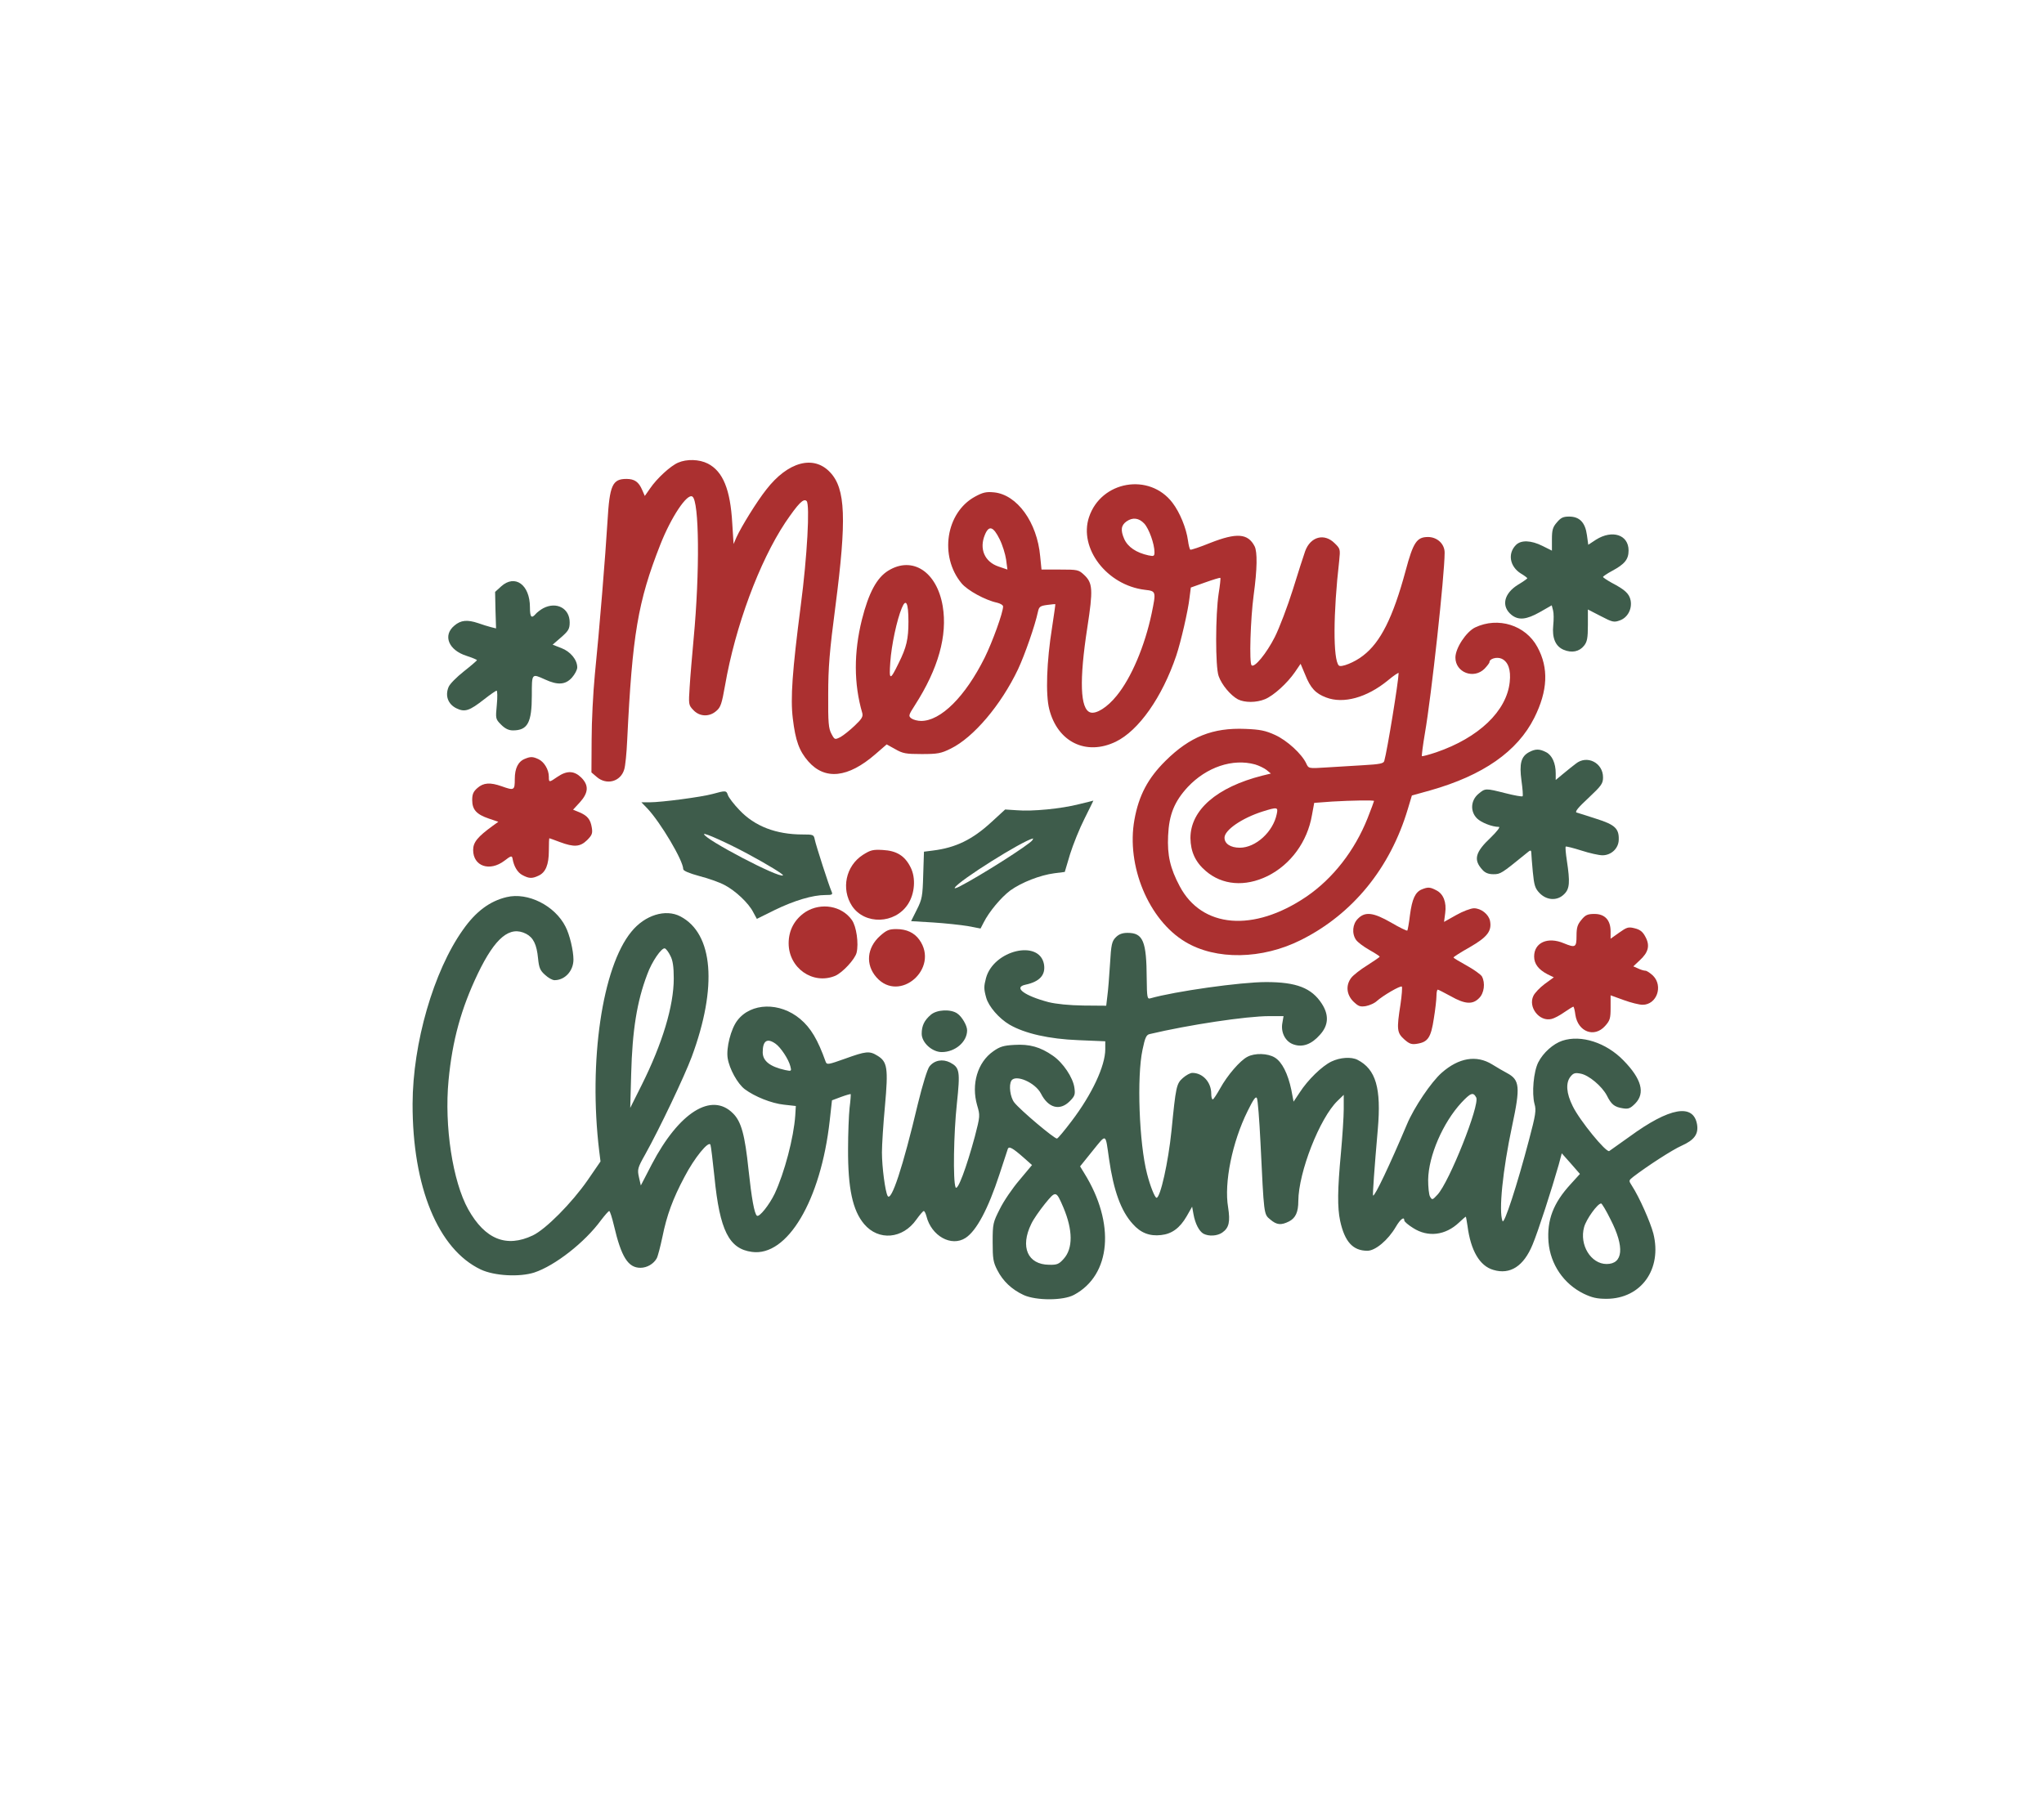 <?xml version="1.0" encoding="utf-8"?>
<!-- Generator: Adobe Illustrator 26.1.0, SVG Export Plug-In . SVG Version: 6.00 Build 0)  -->
<svg version="1.1" id="Layer_1" xmlns="http://www.w3.org/2000/svg" xmlns:xlink="http://www.w3.org/1999/xlink" x="0px" y="0px"
	 viewBox="0 0 1080 956" style="enable-background:new 0 0 1080 956;" xml:space="preserve">
<style type="text/css">
	.st0{fill:#3E5C4B;}
	.st1{fill:#AB3030;}
</style>
<path class="st0" d="M822.6,276.1c-2.2,2.5-2.6,4.1-2.6,9v5.9l-5-2.5c-6-3-11.3-3.2-14-0.5c-4.5,4.5-3.3,11.4,2.6,15.1
	c1.9,1.1,3.4,2.3,3.4,2.5c0,0.2-2.2,1.8-4.9,3.4c-7.6,4.7-9,11.5-3.4,16c3.7,2.9,7.8,2.5,14.9-1.5l6.3-3.6l0.7,2.7
	c0.4,1.4,0.4,4.9,0.1,7.8c-0.7,6.8,1.2,11.2,5.5,13c4.3,1.8,8.3,1,10.8-2.2c1.6-2,2-4,2-10.8v-8.3l6.8,3.5c6.1,3.2,7,3.4,10,2.3
	c4.1-1.4,6.6-5.9,5.8-10.5c-0.7-3.6-2.9-5.7-10-9.4c-2.5-1.4-4.6-2.8-4.6-3.1c0-0.3,2.2-1.8,4.8-3.2c6.7-3.6,8.7-6.1,8.7-10.8
	c0-8.3-8.6-11.1-17.2-5.7l-4.1,2.7l-0.7-5.1c-0.9-6.7-3.9-9.8-9.4-9.8C825.9,273,824.7,273.6,822.6,276.1z"/>
<path class="st0" d="M264.8,309.9l-3.2,2.9l0.2,9.6l0.3,9.7l-2.8-0.7c-1.5-0.4-4.5-1.3-6.7-2.1c-5.7-1.9-9.1-1.6-12.5,1.3
	c-6.3,5.2-3.1,13,6.4,16c3,1,5.5,2,5.5,2.3c-0.1,0.3-3.2,3-6.9,5.9c-3.8,3-7.5,6.7-8.1,8.3c-1.9,4.6-0.3,9,4.1,11.2
	c4.5,2.2,6.9,1.4,14.8-4.8c3.2-2.5,6.1-4.5,6.5-4.5c0.4,0,0.5,3.4,0.1,7.5c-0.7,7.3-0.7,7.5,2.3,10.5c2.1,2.1,4,3,6.2,3
	c7.8,0,10-4.1,10-18.5c0-11.8-0.1-11.6,7-8.4c6.7,3.1,10.8,2.8,14.2-1c1.5-1.7,2.8-4.1,2.8-5.4c0-4-3.6-8.4-8.4-10.2l-4.6-1.8
	l4.5-3.9c3.9-3.4,4.5-4.5,4.5-7.9c0-7.4-6.9-11.1-13.9-7.5c-1.5,0.8-3.3,2.2-4,3c-2.3,2.7-3.1,1.8-3.1-3.5
	C280,309,272.1,303.3,264.8,309.9z"/>
<path class="st0" d="M807.9,397.5c-4.2,2.3-5.2,6-4,15c0.6,4.3,0.9,8,0.6,8.3c-0.3,0.3-4.3-0.4-9-1.6c-10.7-2.7-10.7-2.7-14.4,0.4
	c-4,3.4-4.4,9.2-0.7,12.9c2.2,2.2,8,4.5,11.6,4.5c0.8,0-1.1,2.5-4.3,5.6c-8.3,7.8-9.3,11.8-4.4,17.1c1.4,1.6,3.2,2.3,5.8,2.3
	c3.7,0,4.2-0.3,17.1-10.8c2.5-2.1,2.8-2.2,2.9-0.5c0,1,0.4,5.5,0.8,10.1c0.7,7.2,1.2,8.7,3.6,11.2c3.8,3.9,9.4,4.2,13,0.5
	c2.9-2.8,3.1-6.4,1.4-17.6c-0.6-3.9-0.9-7.2-0.6-7.5c0.2-0.2,3.9,0.7,8.3,2.1c4.3,1.4,9.3,2.5,11.1,2.5c4.6,0,8.5-3.6,8.6-8.2
	c0.2-5.9-2-8-11.9-11.1c-4.9-1.6-9.6-3.1-10.4-3.3c-1-0.4,1-2.8,6.3-7.7c6.9-6.5,7.7-7.6,7.7-10.9c0-7.7-8.5-12-14.4-7.2
	c-1.4,1-4.3,3.4-6.5,5.2l-4.1,3.4v-3.5c0-5.3-1.9-9.6-5.1-11.2C813.4,395.7,811.3,395.7,807.9,397.5z"/>
<path class="st0" d="M376.5,419.6c-5.8,1.6-26.9,4.4-33.3,4.4h-4.3l3.1,3.2c7,7.4,19,27.6,19,32.1c0,0.9,3.1,2.2,8.6,3.7
	c4.7,1.2,10.6,3.3,13.2,4.7c5.8,3,12.8,9.6,15.2,14.4l1.9,3.5l9.5-4.7c10.3-5,20-7.9,26.7-7.9c3.6,0,4-0.2,3.3-1.8
	c-1.3-2.8-8.3-24.5-8.9-27.5c-0.5-2.6-0.8-2.7-6.4-2.7c-14,0-25.3-4.3-33.4-12.9c-3-3.1-5.7-6.7-6.1-7.9
	C383.8,417.7,383.4,417.7,376.5,419.6z M395,451.2c11,5.9,19.2,11,18.7,11.4c-1.7,1.8-41.7-19.2-41.7-21.8
	C372,439.9,385,445.8,395,451.2z"/>
<path class="st0" d="M570.1,425c-9.3,2.4-24.8,3.9-32.8,3.2l-6.2-0.4l-7.3,6.7c-10,9.2-18.8,13.5-30.9,15l-4.7,0.6l-0.4,12.3
	c-0.3,11.2-0.6,12.9-3.4,18.4l-3,6l11.6,0.7c6.3,0.4,14.6,1.3,18.3,1.9l6.8,1.3l1.6-3.1c2.9-5.8,9.2-13.3,14.1-17
	c6-4.3,15.7-8.1,23.3-9.1l5.5-0.7l2.8-9.4c1.6-5.1,5-13.6,7.7-18.9c2.6-5.2,4.7-9.5,4.6-9.4C577.6,423.2,574.2,424,570.1,425z
	 M545.5,444c-1.3,2.2-27.6,18.9-38.5,24.5c-1.8,0.9-2.9,1.2-2.5,0.6c2.3-3.8,35.6-24.7,41.3-26C546,443,545.8,443.5,545.5,444z"/>
<path class="st0" d="M267.7,474.1c-8.9,2.1-16.3,7.6-23.1,17.3c-15.5,21.8-26.5,59.9-26.6,91.9c-0.1,44,13.5,76.9,36,87.6
	c7.2,3.4,20.5,4.1,28.3,1.6c10.9-3.6,26.7-15.9,35.3-27.7c2-2.6,3.9-4.8,4.3-4.8c0.4,0,1.5,3.5,2.5,7.7c3.9,16.7,7.5,22.3,14,22.3
	c3.5,0,7-2.1,8.6-5c0.6-1.1,1.9-6.1,3-11.3c2.3-11.4,5.5-20.2,11.7-31.8c5.2-10,12.8-19.3,13.7-16.9c0.3,0.8,1.2,8.5,2.1,17
	c2.8,28.3,7.7,38,19.8,39.6c18.7,2.6,36.4-27.2,41.1-69.3l1.2-10.8l4.8-1.8c2.7-1,5-1.6,5.1-1.5c0.1,0.2-0.1,3.4-0.6,7.3
	c-0.4,3.8-0.8,13.6-0.8,21.7c-0.1,20.8,2.4,32.5,8.5,39.7c7.6,9,20.4,7.9,27.6-2.4c1.8-2.5,3.5-4.5,3.9-4.5s1,1.2,1.4,2.7
	c2.6,10.5,13.2,16.4,20.7,11.5c5.8-3.8,11.9-15.3,17.9-33.6c2.2-6.6,4.2-12.7,4.4-13.4c0.6-1.6,2.5-0.6,8.4,4.6l4.4,3.9l-6.6,7.9
	c-3.7,4.3-8.4,11.2-10.4,15.3c-3.6,7.1-3.8,7.8-3.8,17.5c0,8.8,0.3,10.7,2.5,14.9c2.9,5.7,7.6,10.2,13.9,13.1c6.6,3,20.9,3,26.6-0.1
	c19.6-10.5,21.9-37.8,5.4-64.3l-2.2-3.6l6.6-8.2c7.5-9.2,6.7-9.6,8.7,4.3c2.4,16.7,6.3,27.5,12.5,34.3c4.2,4.8,9,6.6,15,5.9
	c5.7-0.6,9.9-3.7,13.5-9.9l2.9-5.1l0.7,3.9c0.9,5.1,3,9.1,5.3,10.4c2.9,1.5,7.3,1.2,9.9-0.6c3.6-2.5,4.3-5.7,3.1-13.4
	c-2.2-12.9,2.2-34.5,10.3-50.8c3-6.1,4.3-8,4.9-6.9c0.5,0.8,1.3,11.3,1.9,23.3c1.9,38.9,1.7,38,5.2,40.9c3.4,2.9,5.7,3.1,9.9,1
	c3.5-1.8,4.9-5,4.9-10.8c0.1-15.2,11.3-43.8,20.7-52.9l3.3-3.2v7.5c0,4-0.7,14.6-1.5,23.4c-1.8,19.2-1.9,28.6-0.4,35.7
	c2.4,11,6.7,15.8,14.4,15.8c4.2,0,10.9-5.6,15-12.6c2.4-4.1,4.5-5.7,4.5-3.4c0,0.6,2.1,2.4,4.7,4c7.8,5,17,3.9,24.2-2.9
	c1.8-1.7,3.4-3.1,3.6-3.1c0.1,0,0.5,2.2,0.9,4.9c1.7,13,6.4,21.1,13.6,23.2c8.9,2.7,16.1-1.9,20.8-13.4c2.9-6.9,10.2-29.5,13.8-42.2
	l1.6-6l4.8,5.4l4.8,5.5l-4.9,5.4c-9.2,10-12.6,19-11.7,30.6c1,11.8,8,22.1,18.6,27.3c4.4,2.1,7,2.7,12.1,2.7
	c18.3-0.1,29.4-15.7,24.7-34.5c-1.6-6.1-7.4-19.2-11.3-25.2c-1.8-2.8-1.8-2.8,0.7-4.8c7.3-5.6,20.7-14.3,25.5-16.4
	c6.7-3,9-6.1,8.2-11.2c-1.9-11.3-14.5-9.1-35.7,6.4c-5.3,3.8-10.1,7.2-10.7,7.6c-1.6,1-15.6-16.1-19.3-23.7
	c-3.4-6.8-3.8-12.3-1.2-15.6c1.5-1.9,2.5-2.2,5.4-1.6c4.3,0.8,11.2,6.6,13.8,11.5c2.4,4.8,4,6.1,8.4,6.8c3,0.5,4,0.1,6.6-2.5
	c5.4-5.5,3.4-13-6.2-22.8c-9.1-9.4-22.4-13.7-32.3-10.4c-4.8,1.6-10.1,6.3-12.7,11.4c-2.5,4.9-3.5,16.3-2,22c1,3.3,0.6,5.8-2.9,19
	c-6.3,24-13.2,45.1-14,42.9c-2.1-5.2,0.1-27,5.1-50.4c4.4-20.6,4-24.2-2.7-27.8c-1.7-0.9-5.2-2.9-7.9-4.6
	c-8.3-5.1-17.6-3.5-26.6,4.4c-5.5,4.8-14.7,18.4-18.4,27.3c-9,21.3-17.1,38.4-17.9,37.6c-0.3-0.3,0.7-14.4,2.5-35
	c1.9-21.7-1-31.7-10.7-36.7c-3.3-1.7-9.2-1.3-13.8,0.9c-5,2.4-12.5,9.7-16.8,16.4l-3.2,4.8l-1.2-6.3c-1.8-8.5-4.9-14.7-8.7-17
	c-3.7-2.3-10.6-2.5-14.5-0.4c-3.9,2-10.6,9.8-14.4,16.7c-1.8,3.2-3.5,5.8-3.9,5.8c-0.5,0-0.8-1.4-0.8-3c0-6.1-4.5-11-10-11
	c-1.1,0-3.3,1.2-5,2.7c-3.4,3-3.7,4.5-6,27.8c-1.7,16.8-5.9,35.5-7.9,35.5c-0.9,0-3.4-6.3-5-12.6c-4.2-16.1-5.5-51.4-2.4-65.7
	c1.3-6.3,2-7.8,3.7-8.2c20.7-4.9,51.2-9.5,63.3-9.5h7.5l-0.6,3.5c-1,5.1,1.6,10.1,6,11.5c4.7,1.6,9.4-0.1,13.8-5.1
	c4.6-5,4.9-10.5,1-16.5C693,522.1,685,519,669,519c-13.6,0-48.2,4.9-61.2,8.6c-1.6,0.5-1.8-0.5-1.9-10.3
	c-0.1-19.9-1.9-24.3-10.1-24.3c-2.8,0-4.6,0.7-6.2,2.3c-2.1,2.1-2.5,3.7-3.1,14.2c-0.4,6.5-1,14.1-1.4,16.9l-0.6,5.1l-12-0.1
	c-7.6-0.1-14.4-0.8-18.5-1.8c-12.8-3.4-18.7-7.8-12.2-9.2c7.6-1.6,10.8-5.2,9.8-10.9c-2.5-13.1-26.5-7.4-30.6,7.3
	c-1.2,4.6-1.2,5.8,0.1,10.5c1.3,4.6,6.7,10.9,12.3,14.2c8.1,4.7,20.9,7.6,36.4,8.2l14.2,0.6v4.2c0,8.8-7,23.8-17.8,38
	c-3.7,4.9-7.1,9-7.7,9.2c-1.2,0.3-19.4-15-22.6-19.1c-2.1-2.7-3-9.1-1.5-11.5c2.2-3.5,12.6,1,15.6,6.8c3.9,7.7,10,9.3,15.2,4.1
	c2.7-2.7,3-3.6,2.5-7.1c-0.7-5.4-6-13.3-11.4-17c-6.6-4.6-12.3-6.2-20.3-5.7c-5.7,0.3-7.7,0.9-11.2,3.4c-8.3,5.8-11.7,17.4-8.5,28.5
	c1.6,5.4,1.6,5.7-1.2,16.5c-4.4,16.3-9.2,29.3-10.2,26.8c-1.4-3.4-1-28.5,0.7-44.2c1.8-17.1,1.5-19-3.6-21.7c-4-2-8.3-1.2-10.9,2.1
	c-1.1,1.4-3.6,9.5-6.1,19.7c-8,33.8-14.1,52.1-16,48.7c-1.3-2.4-3-15.3-3-23c0-3.9,0.7-15,1.6-24.6c1.8-19.9,1.3-23.3-4-26.5
	c-4.2-2.6-6-2.4-17.1,1.6c-8.7,3.1-9.6,3.3-10.2,1.7c-4.2-11.8-7.9-18-13.5-22.7c-10.7-9-26-8.7-33.2,0.8c-3.4,4.4-6,14.6-5.1,20
	c0.9,5.6,5.2,13.4,9,16.3c5.2,3.9,14.1,7.5,20.7,8.2l6.3,0.7l-0.3,5c-0.8,11.7-5.7,30.3-10.9,41.4c-2.8,5.8-8,12.4-9.3,11.6
	c-1.4-0.8-2.9-9.4-4.5-24.4c-1.9-18.2-3.8-25.4-8.2-29.7c-11.3-11.4-28.5-0.6-42.9,26.9l-5.8,11.2l-1-4.4c-0.9-4.1-0.7-4.9,3.3-12
	c7.6-13.6,20.8-41.4,24.6-51.6c13.7-37,11.4-65.1-6-74.2c-7.8-4.1-18.8-0.7-25.9,8.1c-15.4,18.7-22.7,68.5-17,115.8l0.7,5.6
	l-6.8,9.9c-8.4,12.1-22.2,26-29,29.2c-13.9,6.6-25.2,2.1-34.1-13.8c-8.2-14.7-12.7-44-10.4-68.1c2-21.2,6.7-38.1,15.5-56.5
	c9.2-19.1,16.9-25.4,25.5-21c3.8,2,5.6,5.6,6.3,13c0.5,5,1.1,6.4,3.7,8.7c1.7,1.6,3.9,2.8,5,2.8c5.5,0,10-4.9,10-10.9
	c0-4.7-2-13.2-4.2-17.4C293.2,478.6,278.9,471.4,267.7,474.1z M354.2,505.1c1.3,2.4,1.8,5.8,1.8,12c0,14.5-6,34.4-17,56.4l-6,12
	l0.5-18c0.6-22.8,3-38.2,8.5-52.6c2.4-6.7,7.6-14.2,9.3-13.7C352,501.5,353.3,503.2,354.2,505.1z M409.8,551.6
	c2.7,1.9,6.9,8.2,7.8,11.9c0.7,2.6,0.6,2.7-2.7,2c-8.1-1.8-11.9-4.8-11.9-9.4C403,550,405.3,548.4,409.8,551.6z M780,580
	c2,3.8-14.2,44.7-20.5,51.4c-2.6,2.8-2.8,2.9-3.9,1c-0.6-1-1-5.1-1-8.9c0.2-12.7,7.8-30.2,17.6-40.8C777.1,577.5,778.4,577,780,580z
	 M561.9,638.2c5,11.9,5.1,21.6,0.1,27.1c-2.5,2.8-3.5,3.2-7.7,3.1c-11.3-0.1-15.4-9.4-9.4-21.6c1.1-2.4,4.4-7.1,7.2-10.6
	C557.9,629.1,558,629.1,561.9,638.2z M851,644.5c7.5,14.6,6.6,23.5-2.1,23.5c-8.3,0-14.5-10.1-11.9-19.5c1.1-4.1,7.1-12.5,9-12.5
	C846.4,636,848.7,639.8,851,644.5z"/>
<g>
	<path class="st1" d="M358.3,244.5c-4,1.7-11.2,8.3-14.8,13.6l-2.8,4l-1.4-3.2c-1.8-4.2-4-5.8-8.3-5.8c-7.4,0-8.9,3.3-10,22.2
		c-1.1,18.2-4.3,57.7-6.7,81.2c-0.9,9.3-1.7,24.8-1.7,34.3l-0.1,17.4l2.8,2.4c5.2,4.5,12.6,2.5,14.5-3.9c0.6-1.7,1.3-8.8,1.6-15.7
		c2.7-55.5,5.6-73,17.5-103.2c5.7-14.5,14.1-27.1,16.9-25.4c3.7,2.2,4,40,0.7,75.1c-0.8,8.8-1.8,20.3-2.1,25.5
		c-0.6,9.2-0.6,9.6,1.9,12.2c3.3,3.6,8.5,3.8,12.2,0.5c2.3-1.9,2.9-3.9,4.6-13.5c5.4-31.2,18.1-65.3,31.8-86
		c7-10.3,9.7-13,11.3-11.4c1.8,1.8,0.3,29.4-3.1,55.2c-4.5,34.8-5.5,49-4.2,59.7c1.4,11.8,3.4,17.2,8.2,22.7c8.8,10,21,8.7,35.4-3.8
		l6-5.2l4.5,2.5c4,2.3,5.6,2.6,14,2.6s10.2-0.3,15.4-2.9c12-5.9,26.5-23,35.5-41.9c3.6-7.7,9-23.2,10.5-30.3
		c0.6-2.8,1.2-3.2,4.9-3.7c2.3-0.3,4.2-0.5,4.3-0.4c0.1,0.1-0.7,5.6-1.7,12.2c-2.9,18.1-3.5,35.5-1.5,43.3
		c4.4,17.4,19.5,24.7,35.1,17.2c12.2-5.9,24.6-23.6,32-45.5c2.4-7.1,6.3-24,7-30.5l0.7-5.5l7.6-2.7c4.2-1.5,7.8-2.6,8-2.4
		c0.2,0.3-0.2,4-0.9,8.3c-1.7,11-1.8,38.7,0,43.6c1.6,4.6,6.3,10.2,10.2,12.3c3.6,1.8,9.7,1.8,14.3-0.1c4.6-1.9,11.8-8.5,15.8-14.3
		l3-4.4l2.4,5.7c2.8,7.1,5.5,10,11.1,12.1c9.1,3.5,21.5,0.1,32.6-9c3.1-2.6,5.7-4.3,5.7-3.9c-0.1,4.6-6,40.9-7.6,46.5
		c-0.4,1.3-2.4,1.7-11.2,2.2c-5.9,0.4-14.8,0.9-19.8,1.2c-9,0.6-9,0.5-10.2-2.1c-2.3-5-10.1-12.2-16.5-15.1c-5-2.3-8-2.9-15.7-3.2
		c-17.2-0.7-29.3,4.1-42.2,16.9c-9.3,9.2-14.1,18.3-16.4,31.1c-4.4,24.3,7.5,52.9,26.8,64.5c16.2,9.8,40.7,9.4,61.3-1
		c27.3-13.7,47.1-38,56.4-69.3l2.1-7l9.7-2.7c27.9-7.9,46.1-20.6,55-38.4c7.1-14.2,7.7-26.3,1.6-37.4c-6.2-11.5-20.7-16.1-32.9-10.3
		c-4.7,2.3-10.4,10.9-10.4,15.9c0,7.9,9.7,11.6,15.4,5.9c1.4-1.5,2.6-3,2.6-3.5c0-1.8,3.9-2.9,6.4-1.8c3.5,1.6,5,5.9,4.3,12.3
		c-1.6,15.4-16.4,29.5-38.9,37.2c-3.9,1.3-7.3,2.2-7.5,2c-0.2-0.2,0.5-5.7,1.6-12.2c3.4-19.5,10.4-83.7,10.4-95.2
		c0.1-4.7-3.9-8.4-8.8-8.4c-5.9,0-7.8,2.8-11.8,17.8c-6.7,24.8-13.3,37.9-22.5,44.9c-4.4,3.5-11.7,6.4-12.8,5.2
		c-3.1-3.1-3-27.6,0.2-55.4c0.6-6,0.6-6.3-2.4-9.2c-5.5-5.5-12.8-3.5-15.6,4.2c-0.8,2.3-3.8,11.5-6.5,20.3c-2.8,8.9-7.1,20.2-9.5,25
		c-4.4,8.7-10.8,16.5-12.3,15c-1.3-1.3-0.6-24.4,1.1-37.1c1.9-13.9,2-22.8,0.5-25.8c-3.5-6.8-9.4-7.3-23.4-1.8
		c-5.4,2.2-10.2,3.8-10.6,3.6c-0.3-0.3-0.9-2.4-1.2-4.8c-0.9-6.6-4.3-14.9-8.2-20c-12.2-16-37.7-11.6-44.1,7.6
		c-5.5,16.5,9.5,36,29.5,38.4c6,0.7,6,0.8,3.6,12.5c-3.6,17.1-10.7,34-18.5,43.5c-4.9,6.1-10.8,9.8-13.9,8.8
		c-5.4-1.7-5.9-17-1.6-44.8c3.1-20.1,2.9-23.6-1.7-27.9c-2.9-2.7-3.4-2.8-12.8-2.8h-9.7l-0.7-7c-1.6-18-12.2-32.6-24.4-33.8
		c-4.1-0.4-5.9,0-10.1,2.3c-15.3,8.4-18.9,31.4-7.1,45.7c3.1,3.8,12.6,9,18.8,10.3c1.7,0.4,3.2,1.3,3.2,2c0,3.2-5.6,18.7-9.7,27
		C510,368.2,497.1,381,486.7,381c-1.8,0-4.1-0.6-5.1-1.3c-1.7-1.3-1.6-1.7,1.8-7c12.4-19.3,17.3-36.9,14.7-52.4
		c-3.1-18.2-16-26.6-28.8-18.7c-6,3.7-10.3,11.6-13.9,25.9c-4.3,17.3-4.3,33.9,0.2,49.3c0.5,1.9-0.2,3.1-4,6.7
		c-2.5,2.4-5.9,5.1-7.5,6c-3,1.5-3.1,1.5-4.8-1.7c-1.5-2.8-1.8-5.8-1.7-20.8c0-14.2,0.7-22.9,3.8-46.5c6-46.2,5.4-62.3-2.8-70.9
		c-8.7-9.3-22.3-5.6-33.7,9.1c-5,6.3-13.2,19.6-15.8,25.3l-1.5,3.5l-0.7-11c-1-17.8-4.9-27.4-12.9-31.5
		C369.5,242.7,362.9,242.5,358.3,244.5z M604.6,276.7c2.5,2.7,5.4,10.8,5.4,15.1c0,2.1-0.3,2.3-3.2,1.7c-6.4-1.4-10.9-4.4-12.8-8.7
		c-2-4.6-1.7-7.2,1.3-9.3C598.5,273.3,601.8,273.7,604.6,276.7z M528.2,285c1.5,3,3,7.9,3.4,10.7l0.7,5.3l-4.7-1.6
		c-7.4-2.5-10.3-9.4-7.2-16.8C522.5,277.5,524.8,278.1,528.2,285z M480,328.5c0,9.2-1,13.6-5.2,22c-4.5,9.3-5.1,9.2-4.4-0.5
		c0.6-9,3.5-22.5,6.1-28.7C478.7,316,480,318.5,480,328.5z M663.2,404c2,0.6,4.7,1.9,6,2.9l2.3,1.9l-4.5,1.1
		c-24.1,6.1-38,18.2-38,33c0.1,7.2,2.6,12.7,8.1,17.4c8.7,7.5,20.7,8.5,32.6,2.7c12.3-6.1,21.1-18.2,23.5-32.2l1.2-6.5l9.5-0.7
		c10.3-0.6,22.1-0.8,22.1-0.3c0,0.2-1.5,4.3-3.4,9.1c-6.8,17.1-18.3,31.9-32.4,41.5c-27.9,18.9-55.2,16.6-66.9-5.6
		c-5-9.4-6.6-16.3-6.1-26.7c0.5-11.1,3.3-18,10.4-25.7C637.5,405.4,651.3,400.7,663.2,404z M674.6,430.2
		c-1.9,9.4-11.1,17.8-19.5,17.8c-4.9,0-8.1-2.1-8.1-5.3c0-4,9.1-10.3,20-13.8C675,426.4,675.4,426.5,674.6,430.2z"/>
	<path class="st1" d="M277.4,401c-3.6,1.4-5.4,5-5.4,10.7c0,6-0.3,6.2-7,3.8c-6-2.1-9.5-1.9-12.7,0.9c-2.2,1.9-2.8,3.3-2.8,6.4
		c0,5.1,2.3,7.6,8.8,9.8l5,1.7l-2.9,2.1c-8,5.8-10.4,8.7-10.4,12.8c0,8.6,8.7,11.6,16.5,5.7c3.5-2.7,4-2.8,4.3-1.2
		c0.7,4.2,2.7,7.5,5.3,8.8c3.4,1.8,5,1.9,8.4,0.3c3.8-1.7,5.5-5.8,5.5-13.3c0-3.6,0.1-6.5,0.3-6.5c0.1,0,2.6,0.9,5.5,2
		c7.5,2.8,10.7,2.6,14.4-1c2.6-2.6,3-3.6,2.5-6.6c-0.7-4.4-2.3-6.3-6.5-8.1l-3.4-1.4l3.6-3.9c4.6-5.1,4.8-9,0.7-13.1
		c-3.7-3.6-7.5-3.8-12.5-0.4c-4.5,3.1-4.6,3.1-4.6,0c0-3.8-2.5-7.9-5.5-9.3C281.5,399.8,280.3,399.8,277.4,401z"/>
	<path class="st1" d="M455.9,451.8c-9,5.8-11.6,18-5.7,27c6.7,10,22.6,9.6,29.5-0.9c3.7-5.6,4.3-14,1.4-19.6c-3-6-7.3-8.7-14.6-9.1
		C461.2,448.9,460,449.2,455.9,451.8z"/>
	<path class="st1" d="M751.3,470c-3.5,1.4-5.2,5.1-6.3,13.5c-0.5,4.3-1.2,8-1.4,8.3c-0.3,0.2-4.1-1.6-8.5-4.2
		c-9.4-5.4-13.8-6-17.6-2.1c-2.9,2.8-3.3,7.9-1,11.2c0.8,1.2,4,3.6,7,5.3c3,1.7,5.5,3.3,5.5,3.6c0,0.2-2.9,2.2-6.5,4.5
		c-3.6,2.2-7.4,5.2-8.5,6.6c-3,3.9-2.6,8.8,1,12.5c2.7,2.6,3.6,3,6.7,2.5c2-0.4,4.5-1.5,5.7-2.6c3.2-2.9,12.6-8.4,13.3-7.7
		c0.3,0.3,0,4.5-0.7,9.3c-2.1,13.3-1.9,15.1,2,18.6c2.7,2.4,3.9,2.8,6.8,2.3c5.7-0.9,7.3-3.3,8.8-13.3c0.8-4.8,1.4-10.3,1.4-12.1
		c0-1.7,0.3-3.2,0.7-3.2c0.3,0,3.4,1.6,6.9,3.5c7.4,4.2,11.5,4.5,14.9,1c2.7-2.6,3.4-8,1.5-11.5c-0.6-1-4.2-3.6-8-5.7
		c-3.8-2.1-7-4-7-4.3c0-0.3,3.9-2.8,8.7-5.5c9.2-5.3,11.6-8.5,10.6-13.8c-0.7-3.5-4.7-6.7-8.5-6.7c-1.6,0-5.9,1.6-9.4,3.6l-6.4,3.6
		l0.6-4.6c0.8-5.7-0.9-10.2-4.7-12.1C755.7,468.8,754.5,468.7,751.3,470z"/>
	<path class="st1" d="M425.7,481.9c-5.8,3.8-9,9.6-9,16.6c0,13.1,12.8,22.1,24.6,17.2c3.9-1.7,10.4-8.7,11.3-12.2
		c1.2-4.9-0.1-14-2.5-17.3C444.8,478.7,433.9,476.8,425.7,481.9z"/>
	<path class="st1" d="M835.6,486.1c-2.1,2.5-2.6,4.1-2.6,8.5c0,6.1-0.6,6.4-6.7,3.9c-8.5-3.6-15.7-0.4-15.7,7c0,3.9,2.3,6.9,7.1,9.4
		l3.3,1.6l-4.8,3.5c-2.6,1.9-5.3,4.8-6,6.3c-2.9,6,3.2,13.8,9.6,12.2c1.4-0.3,4.4-1.9,6.8-3.6c2.3-1.6,4.5-2.9,4.7-2.9
		c0.3,0,0.8,2,1.1,4.4c1.4,8.9,10,12.2,15.7,5.8c2.6-2.9,2.9-4,2.9-9.7V526l6.9,2.5c3.8,1.4,8.3,2.5,10,2.5c7.5,0,11-9.9,5.5-15.4
		c-1.5-1.4-3.3-2.6-4-2.6s-2.5-0.5-3.9-1.2l-2.5-1.1l3.4-3.2c4.6-4.2,5.5-7.8,3-12.4c-1.4-2.7-2.8-3.8-5.6-4.5
		c-3.4-0.9-4.2-0.6-8.3,2.3l-4.5,3.2v-3.9c0-5.9-3-9.2-8.5-9.2C838.9,483,837.7,483.5,835.6,486.1z"/>
	<path class="st1" d="M465,494.6c-7,6.3-7.8,15.2-1.9,21.9c12.2,13.8,33.4-4.7,22.7-19.8c-2.7-3.8-6.8-5.7-12.2-5.7
		C469.7,491,468.4,491.6,465,494.6z"/>
</g>
<path class="st0" d="M491.8,536.3c-3.4,2.9-4.8,5.8-4.8,10c0,4.7,5.5,9.7,10.6,9.7c7.1,0,13.4-5.4,13.4-11.5c0-2.5-2.7-7.2-5.2-8.9
	C502.4,533.2,495,533.5,491.8,536.3z"/>
</svg>
